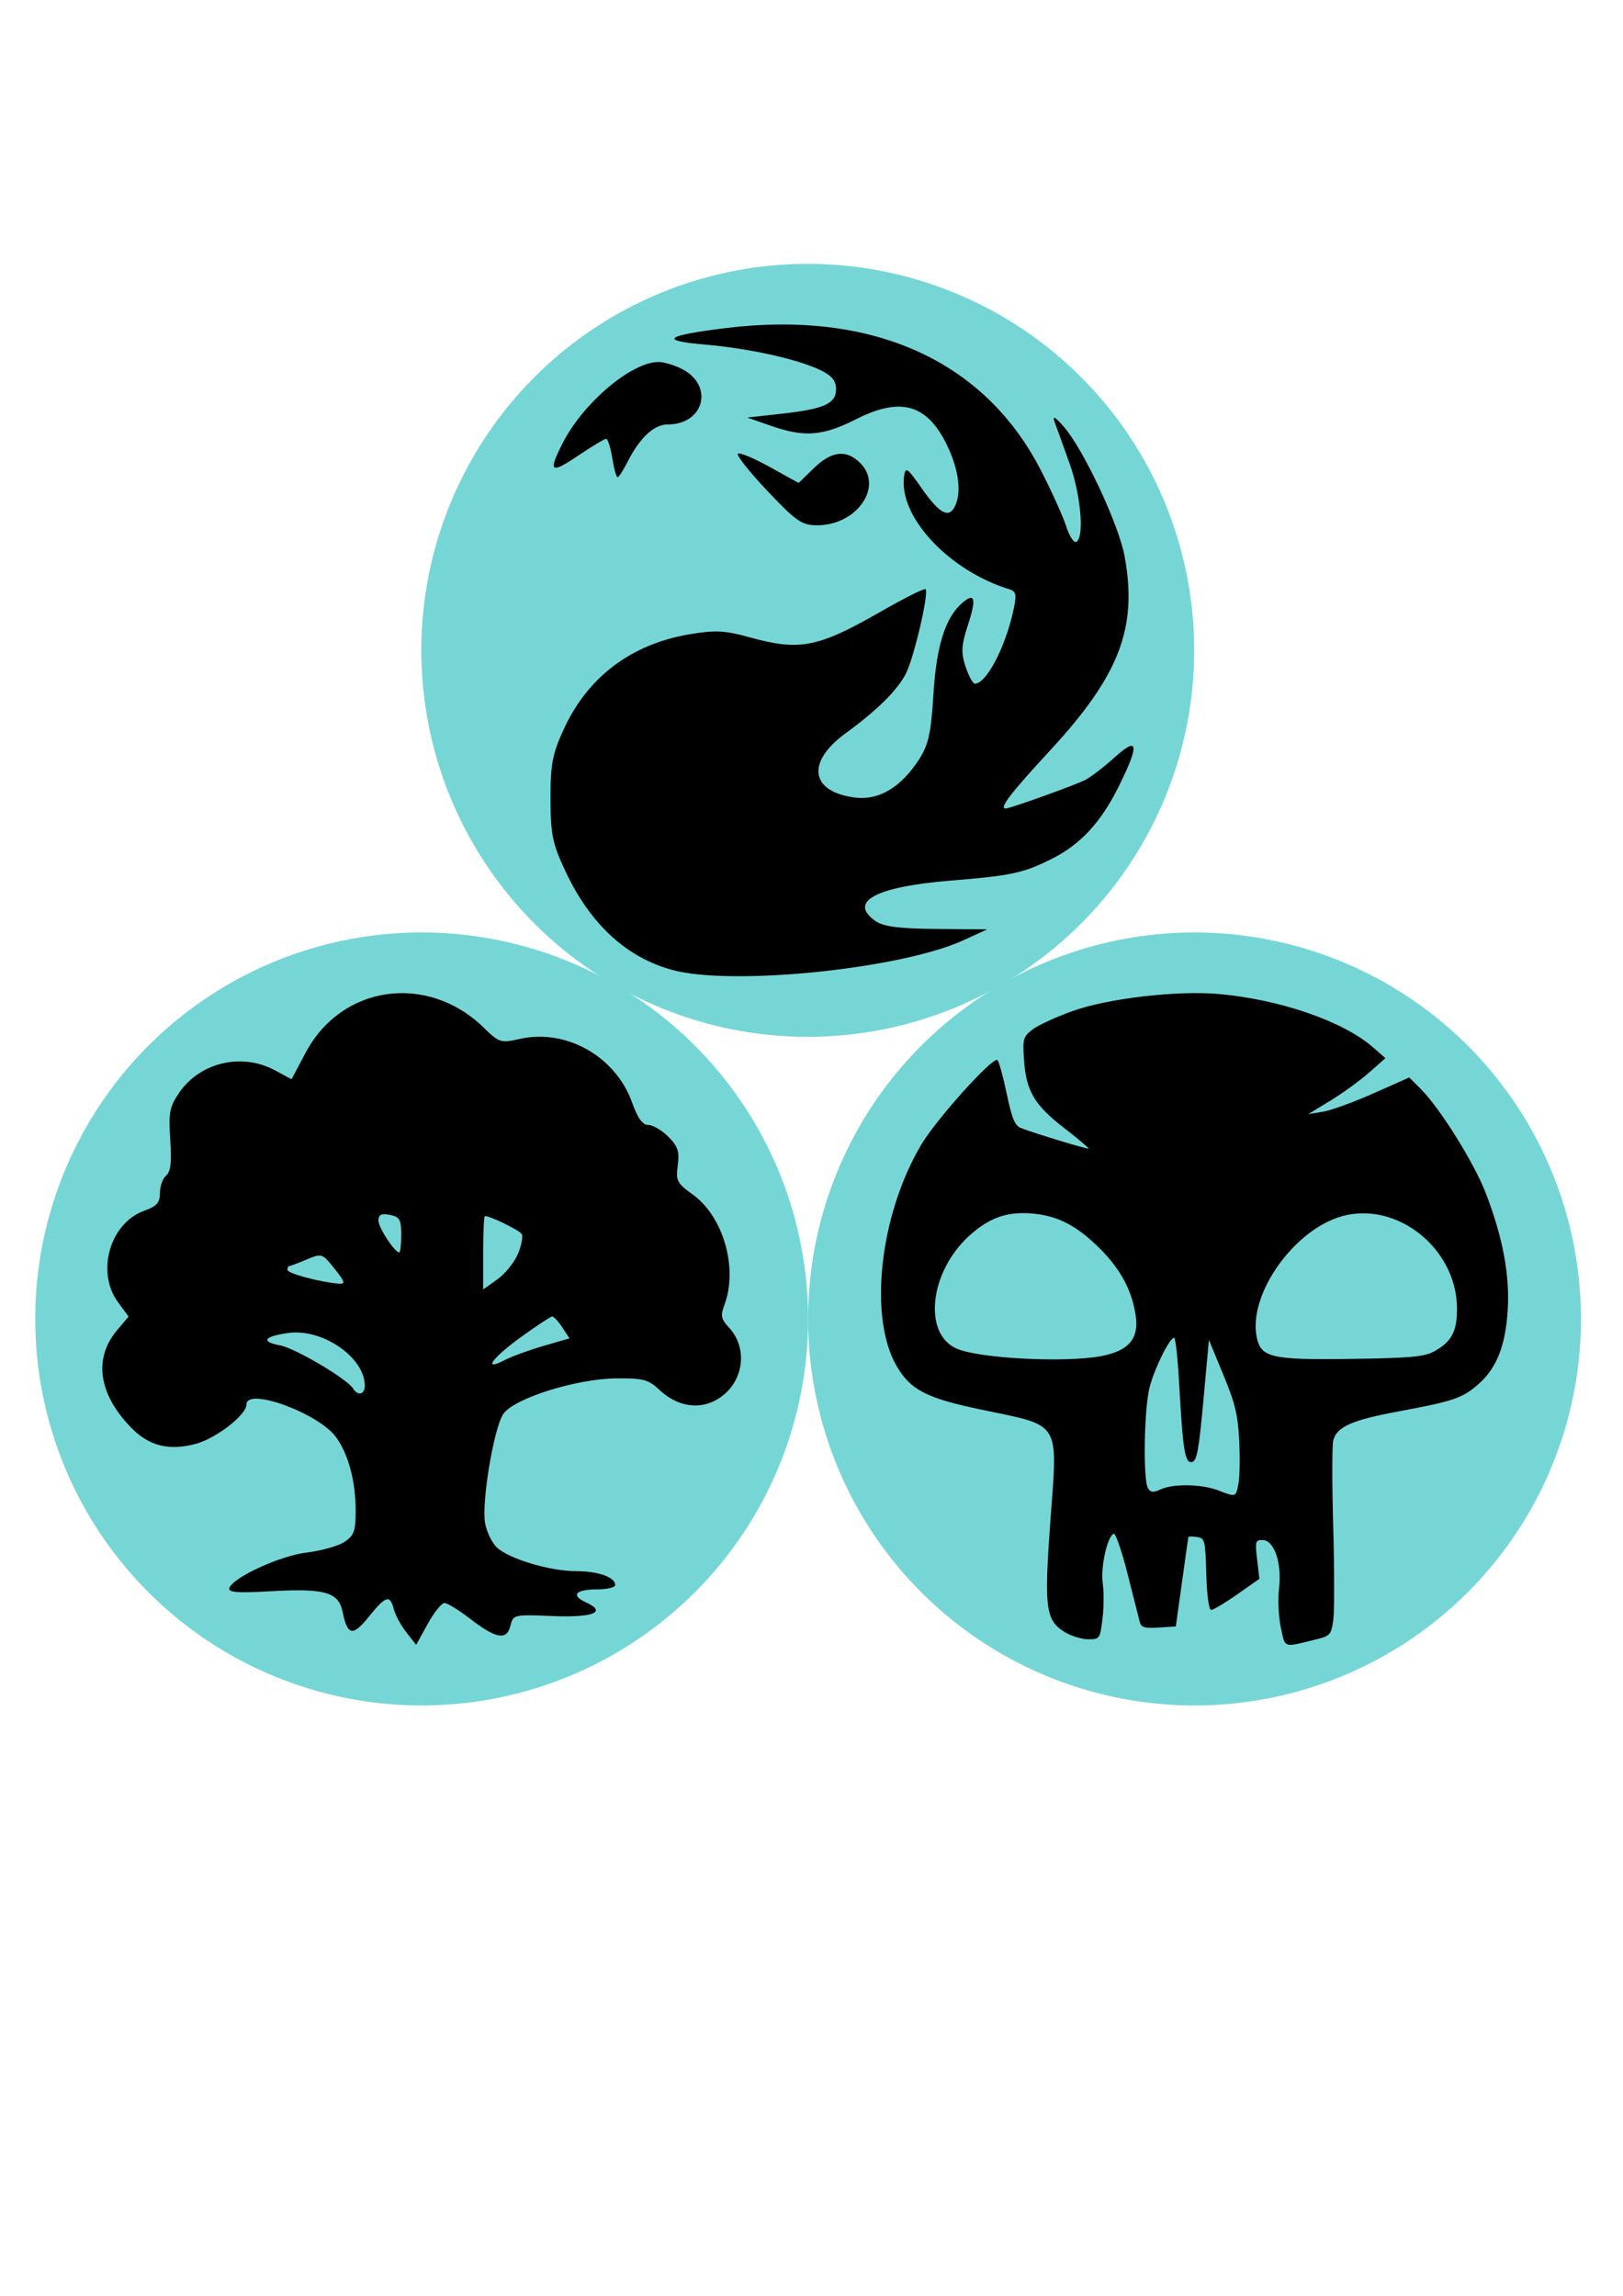 <?xml version="1.0" encoding="UTF-8" standalone="no"?>
<!-- Created with Inkscape (http://www.inkscape.org/) -->

<svg
   width="210mm"
   height="297mm"
   viewBox="0 0 210 297"
   version="1.1"
   id="svg5"
   inkscape:version="1.3.2 (091e20e, 2023-11-25, custom)"
   sodipodi:docname="jund triangle.svg"
   xmlns:inkscape="http://www.inkscape.org/namespaces/inkscape"
   xmlns:sodipodi="http://sodipodi.sourceforge.net/DTD/sodipodi-0.dtd"
   xmlns="http://www.w3.org/2000/svg"
   xmlns:svg="http://www.w3.org/2000/svg">
  <sodipodi:namedview
     id="namedview7"
     pagecolor="#ffffff"
     bordercolor="#111111"
     borderopacity="1"
     inkscape:pageshadow="0"
     inkscape:pageopacity="0"
     inkscape:pagecheckerboard="1"
     inkscape:document-units="mm"
     showgrid="false"
     inkscape:snap-bbox="true"
     inkscape:snap-bbox-midpoints="false"
     inkscape:snap-center="true"
     inkscape:zoom="0.9943427"
     inkscape:cx="575.75723"
     inkscape:cy="566.70603"
     inkscape:window-width="2160"
     inkscape:window-height="1346"
     inkscape:window-x="-11"
     inkscape:window-y="-11"
     inkscape:window-maximized="1"
     inkscape:current-layer="layer1"
     inkscape:snap-nodes="true"
     inkscape:bbox-paths="false"
     inkscape:snap-others="false"
     inkscape:snap-global="true"
     inkscape:snap-bbox-edge-midpoints="true"
     inkscape:object-paths="false"
     inkscape:object-nodes="true"
     inkscape:bbox-nodes="false"
     inkscape:snap-smooth-nodes="false"
     inkscape:showpageshadow="2"
     inkscape:deskcolor="#d1d1d1" />
  <defs
     id="defs2" />
  <g
     inkscape:label="Layer 1"
     inkscape:groupmode="layer"
     id="layer1"
     style="display:inline">
    <g
       id="g1"
       transform="translate(79.977,-106.569)">
      <path
         id="path2011"
         style="opacity:0.98;fill:#73d5d5;stroke-width:0.4;stroke-linecap:round;stroke-linejoin:round"
         d="m 74.538,190.703 a 50,50 0 0 1 -50,50 50,50 0 0 1 -50,-50 50,50 0 0 1 50,-50 50,50 0 0 1 50,50 z" />
      <path
         id="path945"
         d="m 7.049,232.057 c -5.95,-1.605 -10.629,-5.91 -13.847,-12.742 -1.69,-3.588 -1.939,-4.789 -1.949,-9.393 -0.009,-4.499 0.248,-5.841 1.745,-9.079 3.101,-6.71 8.686,-10.924 16.182,-12.208 3.349,-0.574 4.619,-0.514 7.774,0.363 6.541,1.819 8.896,1.36 17.061,-3.322 3.024,-1.734 5.619,-3.033 5.766,-2.886 0.462,0.462 -1.51,8.918 -2.547,10.923 -1.123,2.172 -3.712,4.734 -7.79,7.708 -5.123,3.737 -4.599,7.549 1.144,8.319 3.105,0.416 5.98,-1.273 8.328,-4.894 1.248,-1.925 1.578,-3.415 1.89,-8.536 0.383,-6.28 1.572,-9.962 3.819,-11.828 1.555,-1.291 1.738,-0.422 0.627,2.976 -0.842,2.575 -0.896,3.535 -0.297,5.348 0.401,1.215 0.944,2.209 1.206,2.209 1.459,0 3.875,-4.544 4.944,-9.298 0.491,-2.187 0.422,-2.634 -0.449,-2.903 -7.885,-2.434 -14.394,-9.419 -13.652,-14.65 0.177,-1.247 0.429,-1.079 2.197,1.467 2.488,3.583 3.739,4.158 4.529,2.082 0.699,-1.839 0.219,-4.773 -1.27,-7.752 -2.564,-5.13 -5.945,-6.05 -11.651,-3.169 -4.349,2.195 -6.688,2.377 -11.04,0.859 l -3.061,-1.067 4.348,-0.48 c 5.617,-0.62 7.143,-1.304 7.143,-3.202 0,-1.086 -0.57,-1.766 -2.083,-2.484 -2.984,-1.416 -9.255,-2.794 -14.906,-3.275 -5.993,-0.51 -5.146,-1.166 2.76,-2.135 18.966,-2.325 33.424,4.198 40.713,18.368 1.406,2.733 2.892,6.019 3.303,7.304 0.411,1.284 1.004,2.176 1.318,1.982 1.052,-0.65 0.559,-6.14 -0.917,-10.217 -0.804,-2.22 -1.659,-4.596 -1.9,-5.279 -0.312,-0.884 0.032,-0.705 1.19,0.621 2.548,2.918 7.117,12.659 7.864,16.77 1.685,9.266 -0.678,15.394 -9.696,25.148 -5.09,5.504 -6.585,7.46 -5.705,7.46 0.577,0 9.154,-3.083 10.334,-3.714 0.756,-0.405 2.468,-1.723 3.804,-2.931 3.043,-2.749 3.196,-1.667 0.527,3.73 -2.31,4.671 -4.944,7.532 -8.656,9.403 -3.691,1.86 -5.232,2.193 -13.094,2.832 -9.727,0.791 -13.333,2.729 -9.748,5.24 1.023,0.717 3.071,0.98 7.919,1.018 l 6.539,0.051 -3.105,1.419 c -8.1,3.701 -29.881,5.928 -37.607,3.844 z m 12.272,-61.976 c -2.305,-2.441 -4.025,-4.605 -3.821,-4.809 0.204,-0.204 2.055,0.563 4.114,1.704 l 3.743,2.074 1.984,-1.923 c 2.308,-2.237 4.203,-2.441 5.999,-0.644 3.029,3.029 -0.446,8.038 -5.576,8.038 -1.986,0 -2.744,-0.522 -6.442,-4.439 z m -20.077,-4.257 c -0.219,-1.366 -0.575,-2.484 -0.792,-2.484 -0.217,0 -1.858,0.986 -3.647,2.19 -3.568,2.403 -3.896,2.127 -1.966,-1.656 2.65,-5.194 8.891,-10.472 12.384,-10.472 0.714,0 2.089,0.409 3.055,0.909 4.152,2.147 2.857,7.166 -1.849,7.166 -1.779,0 -3.624,1.711 -5.193,4.813 -0.561,1.11 -1.15,2.019 -1.308,2.019 -0.158,0 -0.466,-1.118 -0.685,-2.484 z"
         style="display:inline;fill:#000000;stroke-width:0.621"
         inkscape:label="red" />
    </g>
    <g
       id="g3"
       transform="translate(30.023,-20.073)">
      <path
         id="path2011-4"
         style="opacity:0.98;fill:#73d5d5;stroke-width:0.4;stroke-linecap:round;stroke-linejoin:round"
         d="m 174.536,190.703 a 50,50 0 0 1 -50,50 50,50 0 0 1 -50,-50 50,50 0 0 1 50,-50 50,50 0 0 1 50,50 z" />
      <path
         id="path847"
         d="m 135.702,230.629 c -0.291,-1.356 -0.393,-3.664 -0.227,-5.129 0.373,-3.296 -0.637,-6.201 -2.157,-6.201 -0.903,0 -0.957,0.197 -0.685,2.51 l 0.295,2.51 -2.864,2.009 c -1.575,1.105 -3.09,2.009 -3.366,2.009 -0.308,0 -0.554,-1.789 -0.638,-4.638 -0.129,-4.4 -0.191,-4.646 -1.207,-4.79 -0.589,-0.084 -1.088,-0.084 -1.11,0 -0.022,0.084 -0.397,2.721 -0.833,5.861 l -0.792,5.709 -2.22,0.143 c -1.81,0.117 -2.262,-0.014 -2.446,-0.714 -0.125,-0.471 -0.833,-3.267 -1.575,-6.213 -0.742,-2.946 -1.547,-5.289 -1.79,-5.208 -0.822,0.274 -1.726,4.329 -1.427,6.404 0.16,1.114 0.144,3.201 -0.036,4.638 -0.319,2.551 -0.363,2.614 -1.838,2.612 -0.832,-9.5e-4 -2.196,-0.419 -3.032,-0.929 -2.485,-1.515 -2.692,-3.092 -1.877,-14.266 0.965,-13.225 1.519,-12.329 -8.972,-14.524 -7.032,-1.472 -9.099,-2.533 -10.891,-5.592 -3.689,-6.294 -2.236,-19.537 3.143,-28.641 1.936,-3.278 9.221,-11.387 9.869,-10.986 0.186,0.115 0.727,2.057 1.201,4.316 0.689,3.285 1.062,4.183 1.863,4.491 1.884,0.725 8.612,2.766 8.737,2.65 0.068,-0.064 -1.368,-1.273 -3.191,-2.688 -3.836,-2.976 -4.891,-4.774 -5.164,-8.801 -0.181,-2.678 -0.1,-2.974 1.057,-3.884 0.689,-0.542 3.013,-1.621 5.165,-2.398 4.599,-1.66 13.584,-2.71 19.022,-2.222 7.874,0.706 16.032,3.519 19.856,6.848 l 1.665,1.449 -2.141,1.883 c -1.177,1.036 -3.425,2.665 -4.995,3.62 l -2.854,1.737 1.903,-0.312 c 1.047,-0.172 3.988,-1.239 6.536,-2.372 l 4.633,-2.06 1.495,1.494 c 2.497,2.496 6.925,9.597 8.422,13.505 2.202,5.75 3.104,10.575 2.822,15.094 -0.29,4.642 -1.425,7.505 -3.806,9.595 -2.043,1.794 -3.235,2.199 -10.341,3.516 -6.005,1.113 -7.984,1.994 -8.425,3.75 -0.16,0.638 -0.163,5.671 -0.005,11.184 0.157,5.513 0.162,10.933 0.011,12.045 -0.252,1.846 -0.424,2.057 -1.997,2.45 -4.582,1.143 -4.204,1.259 -4.788,-1.466 z m -5.481,-18.62 c 0.163,-0.87 0.207,-3.385 0.097,-5.59 -0.164,-3.296 -0.53,-4.807 -2.059,-8.506 l -1.86,-4.498 -0.714,7.823 c -0.589,6.46 -0.847,7.849 -1.482,7.969 -0.91,0.173 -1.173,-1.452 -1.66,-10.246 -0.178,-3.205 -0.467,-5.828 -0.644,-5.828 -0.58,0 -2.495,3.843 -3.161,6.346 -0.733,2.753 -0.886,12.073 -0.216,13.132 0.354,0.56 0.664,0.582 1.68,0.119 1.62,-0.738 5.277,-0.666 7.386,0.146 2.316,0.892 2.301,0.897 2.632,-0.868 z m -17.802,-16.494 c 3.539,-0.655 4.92,-2.221 4.521,-5.128 -0.451,-3.291 -1.938,-6.096 -4.671,-8.814 -2.987,-2.97 -5.438,-4.232 -8.771,-4.515 -3.248,-0.276 -5.588,0.565 -8.173,2.938 -5.122,4.702 -5.943,12.731 -1.491,14.575 3.027,1.254 13.918,1.807 18.584,0.944 z m 43.09,-0.601 c 2.28,-1.235 3.004,-2.583 2.992,-5.572 -0.031,-7.743 -7.754,-13.928 -14.896,-11.928 -6.182,1.731 -12.077,10.021 -11.043,15.531 0.52,2.769 1.816,3.075 12.391,2.922 7.49,-0.108 9.299,-0.272 10.556,-0.953 z"
         style="display:inline;fill:#000000;stroke-width:0.476"
         inkscape:label="black" />
    </g>
    <g
       id="g2"
       transform="translate(60.922,75.031)">
      <path
         id="path2011-48"
         style="opacity:0.98;fill:#73d5d5;stroke-width:0.4;stroke-linecap:round;stroke-linejoin:round"
         d="m 43.637,95.599 a 50,50 0 0 1 -50,50 50,50 0 0 1 -50,-50 50,50 0 0 1 50,-50 50,50 0 0 1 50,50 z" />
      <path
         id="path943"
         d="m -8.347,136.133 c -0.702,-0.892 -1.431,-2.241 -1.621,-2.998 -0.48,-1.912 -1.051,-1.738 -3.242,0.99 -2.075,2.581 -2.752,2.451 -3.387,-0.654 -0.521,-2.548 -2.313,-3.052 -9.39,-2.644 -4.189,0.242 -5.439,0.145 -5.263,-0.406 0.439,-1.376 6.578,-4.199 10.026,-4.61 1.866,-0.222 4.053,-0.836 4.859,-1.365 1.253,-0.821 1.466,-1.407 1.463,-4.039 -0.004,-3.78 -0.921,-7.246 -2.507,-9.477 -2.219,-3.122 -11.626,-6.573 -11.626,-4.265 0,1.34 -3.917,4.378 -6.565,5.091 -3.453,0.93 -6.046,0.276 -8.361,-2.108 -4.23,-4.355 -4.886,-8.939 -1.804,-12.602 l 1.483,-1.762 -1.359,-1.839 c -2.878,-3.896 -1.075,-10.231 3.37,-11.839 1.64,-0.593 2.044,-1.051 2.044,-2.316 0,-0.867 0.362,-1.877 0.804,-2.244 0.589,-0.489 0.731,-1.732 0.532,-4.637 -0.238,-3.464 -0.095,-4.232 1.122,-6.031 2.68,-3.963 8.106,-5.258 12.396,-2.959 l 2.173,1.165 1.857,-3.484 c 4.647,-8.719 15.73,-10.265 22.987,-3.206 2.032,1.977 2.209,2.032 4.693,1.474 6.023,-1.353 12.416,2.281 14.542,8.266 0.71,1.999 1.341,2.867 2.085,2.867 0.587,0 1.749,0.683 2.584,1.517 1.242,1.242 1.464,1.914 1.225,3.699 -0.267,1.99 -0.096,2.322 1.938,3.785 3.982,2.862 5.891,9.559 4.083,14.316 -0.503,1.323 -0.402,1.819 0.58,2.865 2.714,2.889 1.821,7.613 -1.792,9.482 -2.292,1.185 -4.989,0.663 -7.174,-1.389 -1.435,-1.348 -2.107,-1.527 -5.596,-1.492 -5.22,0.053 -13.304,2.61 -14.625,4.626 -1.237,1.887 -2.829,11.509 -2.338,14.127 0.213,1.139 0.903,2.55 1.533,3.136 1.579,1.471 6.879,3.052 10.231,3.052 2.856,0 5.063,0.779 5.063,1.788 0,0.313 -1.045,0.568 -2.321,0.568 -2.815,0 -3.475,0.763 -1.456,1.683 2.761,1.258 0.96,1.987 -4.364,1.766 -4.97,-0.207 -5.055,-0.187 -5.414,1.263 -0.478,1.926 -1.866,1.679 -5.243,-0.934 -1.43,-1.106 -2.91,-2.011 -3.288,-2.011 -0.378,0 -1.357,1.217 -2.175,2.704 l -1.487,2.704 z m -5.375,-31.912 c -0.007,-3.654 -5.466,-7.419 -9.878,-6.813 -3.184,0.437 -3.648,1.127 -1.082,1.608 1.966,0.369 8.681,4.338 9.453,5.588 0.615,0.996 1.509,0.769 1.507,-0.383 z m 23.118,-5.135 3.368,-0.979 -0.94,-1.434 c -0.517,-0.789 -1.108,-1.416 -1.314,-1.395 -0.206,0.022 -1.95,1.171 -3.876,2.553 -3.828,2.748 -5.207,4.613 -2.299,3.109 0.931,-0.482 3.208,-1.316 5.061,-1.854 z m -3.298,-11.913 c 0.46,-1.1 0.677,-2.257 0.482,-2.572 -0.298,-0.482 -4.071,-2.321 -4.763,-2.321 -0.122,0 -0.223,2.139 -0.223,4.752 v 4.752 l 1.834,-1.306 c 1.009,-0.718 2.21,-2.206 2.669,-3.306 z m -23.736,1.921 c -1.591,-1.993 -1.641,-2.01 -3.631,-1.178 -1.11,0.464 -2.118,0.843 -2.241,0.843 -0.122,0 -0.223,0.221 -0.223,0.49 0,0.457 4.266,1.601 6.652,1.785 0.891,0.068 0.804,-0.234 -0.557,-1.94 z m 8.631,-4.389 c 0,-1.972 -0.203,-2.326 -1.473,-2.569 -1.111,-0.212 -1.473,-0.032 -1.473,0.735 0,0.923 2.09,4.121 2.693,4.121 0.138,0 0.252,-1.029 0.252,-2.287 z"
         style="display:inline;fill:#000000;stroke-width:0.589"
         inkscape:label="green" />
    </g>
  </g>
</svg>
